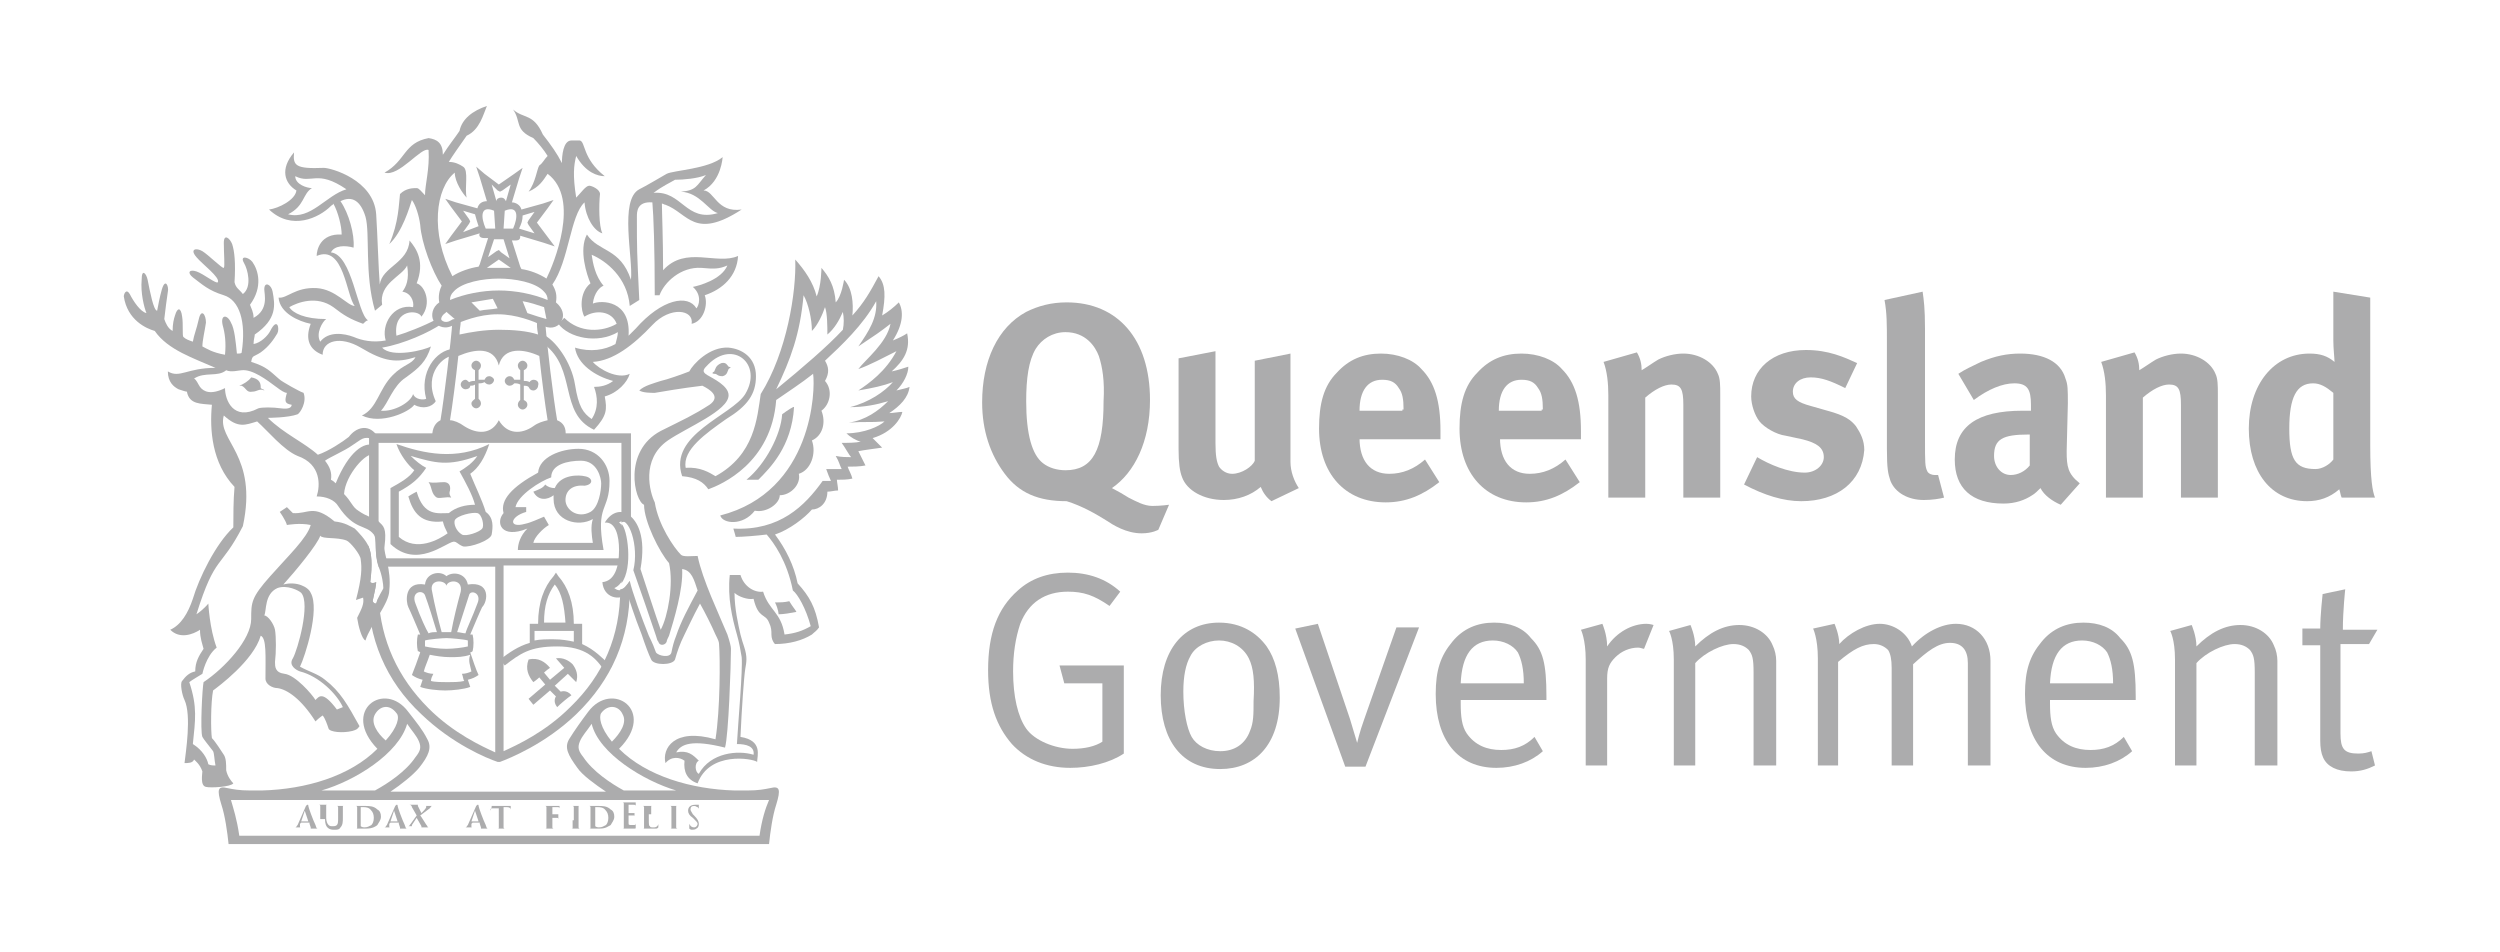 <?xml version="1.0" encoding="utf-8"?>
<!-- Generator: Adobe Illustrator 21.0.2, SVG Export Plug-In . SVG Version: 6.00 Build 0)  -->
<svg version="1.0" id="Layer_1" xmlns="http://www.w3.org/2000/svg" xmlns:xlink="http://www.w3.org/1999/xlink" x="0px" y="0px"
	 viewBox="0 0 210 80" enable-background="new 0 0 210 80" xml:space="preserve">
<g>
	<g>
		<path fill="#ACACAD" d="M97.3,44.5c0,0-0.5,0.3-1.4,0.3c-1.3,0-2.4-0.7-3-1.1c-0.8-0.5-2-1.2-3.3-1.6c-2.4,0-4-0.7-5.2-2.3
			c-1.2-1.6-1.9-3.6-1.9-6c0-3.5,1.3-6.3,3.7-7.6c1-0.5,2.1-0.8,3.4-0.8c4.3,0,7,3.1,7,8.2c0,3.5-1.3,6.1-3.2,7.4
			c0.4,0.2,1.1,0.6,1.4,0.8c0.6,0.3,1.3,0.7,2,0.7c0.7,0,1.4-0.1,1.4-0.1L97.3,44.5z M92.3,29.9c-0.3-0.8-1.1-2-2.8-2
			c-1.1,0-2,0.6-2.5,1.4c-0.6,1-0.8,2.5-0.8,4.4c0,2.8,0.5,4.5,1.4,5.2c0.5,0.4,1.2,0.6,1.9,0.6c2.3,0,3.2-1.7,3.2-5.8
			C92.8,32,92.6,30.8,92.3,29.9z"/>
		<path fill="#ACACAD" d="M106.8,42.1c-0.4-0.3-0.7-0.7-0.9-1.2c-0.8,0.7-1.9,1.1-3.1,1.1c-1.7,0-3.1-0.8-3.5-1.9
			c-0.2-0.5-0.3-1.2-0.3-2.4v-7.6l3.1-0.6v7.7c0,1.1,0.1,1.6,0.3,2c0.2,0.3,0.6,0.6,1.1,0.6c0.8,0,1.7-0.6,1.9-1.1v-8.4l3-0.6v9.1
			c0,0.8,0.3,1.6,0.7,2.2L106.8,42.1z"/>
		<path fill="#ACACAD" d="M114.2,36.8L114.2,36.8c0,1.9,0.9,3,2.5,3c1.1,0,2.1-0.4,3-1.2l1.2,1.9c-1.4,1.1-2.8,1.7-4.5,1.7
			c-3.4,0-5.6-2.4-5.6-6.2c0-2.1,0.4-3.6,1.5-4.7c1-1.1,2.2-1.6,3.7-1.6c1.4,0,2.7,0.5,3.4,1.3c1.1,1.1,1.6,2.7,1.6,5.2v0.7H114.2z
			 M117.9,34.4c0-0.9-0.1-1.4-0.4-1.8c-0.3-0.5-0.7-0.7-1.4-0.7c-1.2,0-1.9,0.9-1.9,2.6v0h3.6V34.4z"/>
		<path fill="#ACACAD" d="M126,36.8L126,36.8c0,1.9,0.9,3,2.5,3c1.1,0,2.1-0.4,3-1.2l1.2,1.9c-1.4,1.1-2.8,1.7-4.5,1.7
			c-3.4,0-5.6-2.4-5.6-6.2c0-2.1,0.4-3.6,1.5-4.7c1-1.1,2.2-1.6,3.7-1.6c1.4,0,2.7,0.5,3.4,1.3c1.1,1.1,1.6,2.7,1.6,5.2v0.7H126z
			 M129.6,34.4c0-0.9-0.1-1.4-0.4-1.8c-0.3-0.5-0.7-0.7-1.4-0.7c-1.2,0-1.9,0.9-1.9,2.6v0h3.6V34.4z"/>
		<path fill="#ACACAD" d="M141.4,41.8V34c0-1.3-0.2-1.7-1-1.7c-0.6,0-1.4,0.4-2.2,1.1v8.4h-3.1v-8.6c0-1-0.1-2-0.4-2.8l2.8-0.8
			c0.3,0.5,0.4,1,0.4,1.5c0.5-0.3,0.9-0.6,1.4-0.9c0.6-0.3,1.4-0.5,2.1-0.5c1.3,0,2.5,0.7,2.9,1.7c0.2,0.4,0.2,1,0.2,1.7v8.7H141.4z
			"/>
		<path fill="#ACACAD" d="M151.3,42.1c-1.5,0-3.1-0.5-4.8-1.4l1.1-2.3c1,0.6,2.6,1.3,4,1.3c0.9,0,1.6-0.6,1.6-1.3
			c0-0.8-0.6-1.2-1.8-1.5l-1.4-0.3c-0.8-0.1-1.8-0.7-2.2-1.2c-0.4-0.5-0.7-1.4-0.7-2.1c0-2.3,1.8-3.9,4.6-3.9c1.9,0,3.2,0.6,4.3,1.1
			l-1,2.1c-1.2-0.6-2-0.9-2.9-0.9c-0.9,0-1.5,0.5-1.5,1.2c0,0.6,0.4,0.9,1.5,1.2l1.4,0.4c1.5,0.4,2,0.8,2.4,1.3
			c0.4,0.6,0.7,1.2,0.7,2C156.4,40.5,154.3,42.1,151.3,42.1z"/>
		<path fill="#ACACAD" d="M161.6,42c-1.3,0-2.4-0.6-2.8-1.6c-0.2-0.6-0.3-1-0.3-2.7v-8.9c0-1.6,0-2.5-0.2-3.6l3.2-0.7
			c0.1,0.7,0.2,1.4,0.2,3.1v9.3c0,2,0,2.3,0.2,2.7c0.1,0.2,0.4,0.3,0.6,0.3c0.1,0,0.2,0,0.3,0l0.5,1.9C162.9,41.9,162.3,42,161.6,42
			z"/>
		<path fill="#ACACAD" d="M173.1,42.4c-0.7-0.3-1.4-0.8-1.7-1.4c-0.2,0.2-0.5,0.5-0.7,0.6c-0.6,0.4-1.4,0.7-2.4,0.7
			c-2.7,0-4.1-1.3-4.1-3.7c0-2.8,1.9-4.1,5.7-4.1c0.2,0,0.4,0,0.7,0v-0.5c0-1.3-0.3-1.8-1.4-1.8c-1,0-2.2,0.5-3.4,1.4l-1.3-2.2
			c0.6-0.4,1.1-0.6,1.9-1c1.2-0.5,2.2-0.7,3.3-0.7c2,0,3.4,0.7,3.8,2.1c0.2,0.5,0.2,0.9,0.2,2.1l-0.1,4c0,1.3,0.1,1.9,1.1,2.7
			L173.1,42.4z M170.4,36.5c-2.2,0-2.9,0.4-2.9,1.8c0,0.9,0.6,1.6,1.4,1.6c0.6,0,1.2-0.3,1.6-0.8l0-2.6H170.4z"/>
		<path fill="#ACACAD" d="M183.2,41.8V34c0-1.3-0.2-1.7-1-1.7c-0.6,0-1.4,0.4-2.2,1.1v8.4h-3.1v-8.6c0-1-0.1-2-0.4-2.8l2.8-0.8
			c0.3,0.5,0.4,1,0.4,1.5c0.5-0.3,0.9-0.6,1.4-0.9c0.6-0.3,1.4-0.5,2.1-0.5c1.3,0,2.5,0.7,2.9,1.7c0.2,0.4,0.2,1,0.2,1.7v8.7H183.2z
			"/>
		<path fill="#ACACAD" d="M196.7,41.8c-0.1-0.2-0.1-0.4-0.2-0.7c-0.8,0.7-1.7,1-2.7,1c-3,0-4.9-2.4-4.9-6.1c0-3.7,2.1-6.3,5.1-6.3
			c0.9,0,1.5,0.2,2.1,0.7c0-0.3-0.1-1.1-0.1-1.8v-4.1l3.1,0.5v12.4c0,2.9,0.2,3.9,0.4,4.4H196.7z M196,33c-0.6-0.5-1.1-0.8-1.7-0.8
			c-1.4,0-2,1.2-2,3.8c0,2.6,0.5,3.4,2.2,3.4c0.6,0,1.2-0.4,1.5-0.8V33z"/>
		<path fill="#ACACAD" d="M89.9,64.5c-2,0-3.7-0.7-4.9-2c-1.3-1.5-2-3.4-2-6.2c0-3.1,0.8-5.2,2.5-6.7c1.1-1,2.5-1.5,4.2-1.5
			c1.7,0,3.2,0.5,4.4,1.6l-0.9,1.2c-1.3-0.9-2.2-1.2-3.5-1.2c-1.9,0-3.3,0.9-4,2.7c-0.4,1.2-0.6,2.5-0.6,4c0,2.1,0.4,3.8,1.1,4.8
			c0.7,1,2.4,1.7,3.9,1.7c1,0,1.9-0.2,2.5-0.6v-4.9h-3.2L89,55.9h5.4v7.4C93.2,64.1,91.5,64.5,89.9,64.5z"/>
		<path fill="#ACACAD" d="M102.5,64.6c-3.2,0-5-2.4-5-6.2c0-3.8,1.9-6.1,4.9-6.1c1.9,0,3.2,0.9,4,2c0.7,1,1.1,2.4,1.1,4.3
			C107.5,62.6,105.4,64.6,102.5,64.6z M104.9,55.3c-0.5-1-1.5-1.5-2.5-1.5c-1,0-2,0.5-2.4,1.3c-0.4,0.7-0.6,1.7-0.6,3
			c0,1.6,0.3,3.1,0.7,3.8c0.4,0.7,1.3,1.2,2.4,1.2c1.2,0,2.1-0.6,2.5-1.7c0.3-0.7,0.3-1.4,0.3-2.5C105.4,57.2,105.3,56.1,104.9,55.3
			z"/>
		<path fill="#ACACAD" d="M114.7,64.4H113l-4.2-11.6l1.9-0.4l2.7,8c0.3,1,0.6,2,0.6,2h0c0,0,0.2-0.9,0.6-2l2.7-7.7h1.9L114.7,64.4z"
			/>
		<path fill="#ACACAD" d="M122.7,58.8v0.3c0,1.1,0.1,1.9,0.5,2.5c0.7,1,1.7,1.4,2.9,1.4c1.1,0,2-0.3,2.8-1.1l0.7,1.2
			c-1,0.9-2.4,1.4-3.9,1.4c-3.2,0-5.1-2.3-5.1-6.2c0-2,0.4-3.2,1.4-4.4c0.9-1.1,2.1-1.6,3.5-1.6c1.3,0,2.4,0.4,3.1,1.3
			c1,1,1.3,2.1,1.3,4.9v0.3H122.7z M127.5,54.8c-0.4-0.6-1.2-1-2.1-1c-1.7,0-2.6,1.2-2.7,3.6h5.3C128,56.2,127.8,55.4,127.5,54.8z"
			/>
		<path fill="#ACACAD" d="M138.1,54.5c-0.1,0-0.3-0.1-0.5-0.1c-0.7,0-1.4,0.3-1.9,0.8c-0.5,0.5-0.7,0.9-0.7,1.8v7.3h-1.8v-8.9
			c0-1.7-0.4-2.5-0.4-2.5l1.8-0.5c0,0,0.4,0.9,0.4,1.9c0.8-1.2,2.1-1.9,3.3-1.9c0.3,0,0.6,0.1,0.6,0.1L138.1,54.5z"/>
		<path fill="#ACACAD" d="M147.3,64.3v-7.8c0-1.2-0.1-1.5-0.4-1.9c-0.3-0.3-0.7-0.5-1.3-0.5c-0.9,0-2.4,0.7-3.2,1.6v8.6h-1.8v-8.9
			c0-1.7-0.4-2.4-0.4-2.4l1.8-0.5c0,0,0.4,0.9,0.4,1.8c1.2-1.2,2.4-1.8,3.7-1.8c1.3,0,2.4,0.7,2.8,1.7c0.2,0.4,0.3,0.9,0.3,1.3v8.8
			H147.3z"/>
		<path fill="#ACACAD" d="M165.3,64.3v-8.6c0-1.1-0.5-1.7-1.5-1.7c-1,0-1.9,0.7-3.1,1.8v8.5h-1.8v-8.2c0-0.7-0.1-1.2-0.3-1.5
			c-0.3-0.3-0.7-0.5-1.2-0.5c-0.9,0-1.7,0.4-3,1.5v8.7h-1.7v-9c0-1.7-0.4-2.5-0.4-2.5l1.8-0.4c0,0,0.4,0.9,0.4,1.7
			c0.8-0.9,2.2-1.7,3.4-1.7c1.1,0,2.3,0.7,2.7,1.9c1.1-1.2,2.5-1.9,3.7-1.9c1.7,0,2.9,1.3,2.9,3.1v8.8H165.3z"/>
		<path fill="#ACACAD" d="M172.2,58.8v0.3c0,1.1,0.1,1.9,0.5,2.5c0.7,1,1.7,1.4,2.9,1.4c1.1,0,2-0.3,2.8-1.1l0.7,1.2
			c-1,0.9-2.4,1.4-3.9,1.4c-3.2,0-5.1-2.3-5.1-6.2c0-2,0.4-3.2,1.4-4.4c0.9-1.1,2.1-1.6,3.5-1.6c1.3,0,2.4,0.4,3.1,1.3
			c1,1,1.3,2.1,1.3,4.9v0.3H172.2z M177,54.8c-0.4-0.6-1.2-1-2.1-1c-1.7,0-2.6,1.2-2.7,3.6h5.3C177.5,56.2,177.3,55.4,177,54.8z"/>
		<path fill="#ACACAD" d="M189.4,64.3v-7.8c0-1.2-0.1-1.5-0.4-1.9c-0.3-0.3-0.7-0.5-1.3-0.5c-0.9,0-2.4,0.7-3.2,1.6v8.6h-1.8v-8.9
			c0-1.7-0.4-2.4-0.4-2.4l1.8-0.5c0,0,0.4,0.9,0.4,1.8c1.2-1.2,2.4-1.8,3.7-1.8c1.3,0,2.4,0.7,2.8,1.7c0.2,0.4,0.3,0.9,0.3,1.3v8.8
			H189.4z"/>
		<path fill="#ACACAD" d="M199,54.1h-2.4v7.5c0,1.3,0.3,1.7,1.5,1.7c0.5,0,0.8-0.1,1.1-0.2l0.3,1.2c-0.6,0.3-1.2,0.5-2,0.5
			c-0.6,0-1.1-0.1-1.5-0.3c-0.8-0.4-1.1-1.1-1.1-2.3v-8h-1.5v-1.4h1.5c0-1.1,0.2-2.9,0.2-2.9l1.9-0.4c0,0-0.2,1.8-0.2,3.4h2.9
			L199,54.1z"/>
	</g>
	<g>
		<path fill="#ACACAD" d="M38.1,29.3c-1.5,0.1-2.9,2-2.3,4.2c-0.2,0.1-0.9,0.1-1.1-0.4c-0.2,0.7-1.6,1.5-2.7,1.4
			c0.6-0.6,1-2.1,2.1-2.8c1.1-0.8,1.7-1.3,2.1-2.6c-0.5,0.3-3.3,1-4.1,0.1c1.8-0.3,4-1.3,5-2l-0.4-0.4c-1.1,0.6-2.7,1.2-3.4,1.4
			c-0.3-2.3,1.9-2.2,2.1-1.6c0.9-1.1,0.3-2.6-0.4-2.8c0.7-1.8,0-2.9-0.6-3.6c-0.1,1.9-2.3,2.2-2.5,3.7c-0.1-1.2-0.2-4.4-0.3-5.9
			c-0.2-2.9-3.8-3.9-4.4-3.9c-2.4,0.1-2.6-0.2-2.5-1.3c-1.2,1.4-0.8,2.6,0.2,3.2c-0.1,0.8-1.5,1.5-2.3,1.6c1.9,1.8,4.2,0.7,5.2-0.3
			c0.1-0.1,0.2-0.1,0.2-0.2c0.4,0.7,0.7,1.9,0.7,2.6c-1.8-0.1-2.1,1.3-2.1,1.8c2.3-1,2.5,3.4,3.2,4.2c-0.6,0-1.6-1.4-3.2-1.5
			c-1.8-0.1-2.5,0.9-3.2,0.8c0.1,1.3,1.7,2,2.7,2.2c-0.5,1.3-0.1,2.2,1,2.6c0-1.2,1.5-1.6,3.2-0.6c2,1.2,3,1.3,4.6,0.8
			c-0.3,0.6-1,0.6-1.9,1.5c-1.2,1.2-1.3,2.8-2.6,3.4c1.6,0.8,4-0.3,4.4-0.9c0.7,0.4,1.5,0.2,1.8-0.3c-1.1-2.4,0.8-3.9,1.5-3.8
			C38.1,30,38.5,29.3,38.1,29.3L38.1,29.3z M29.7,28.3c-0.8-0.3-2.1-0.5-2.8,0.4c-0.4-0.7,0.2-1.7,0.5-1.9c-1.8,0-2.8-0.5-3.1-1
			c0.7-0.4,2.3-1,3.7,0c0.9,0.7,1.4,1,2.5,1.4c0.4-0.4,0.3-0.2,0.4-0.3c-0.9-0.6-1.3-5.5-3.1-5.7c0.3-0.6,1.2-0.6,1.9-0.4
			c0.1-1.1-0.4-2.9-1.1-3.9c1-0.5,1.7,0,2.1,1.3c0.4,1.4-0.1,4.8,0.8,7.9l0.6-0.5c-0.3-1.8,1.7-2.4,2.1-3.3c0.2,1.2-0.1,1.8-0.4,2.2
			c0.7,0.1,1,0.8,0.9,1.3c-1.7-0.3-2.7,1.5-2.3,2.8C31.3,28.8,30.4,28.6,29.7,28.3L29.7,28.3z M24.8,14.8c1.4,0.7,1.8-0.6,4.3,1.1
			c-1.7,0.5-3,2.6-4.9,2.1c1.4-0.7,1.2-1.7,2-2.2C25.8,15.8,24.8,15.5,24.8,14.8L24.8,14.8z"/>
		<path fill="#ACACAD" d="M55.7,22.7c0-2.7-0.1-4.9-0.1-5.6c0.1,0,0.2,0.1,0.3,0.1c1.9,0.7,2.4,3,6.4,0.4c-2.1,0.3-2.3-1.6-3.2-1.6
			c1.5-0.8,1.6-2.8,1.6-2.8c-1.2,1-4.1,1.1-4.7,1.4c-0.7,0.4-1.7,1-2.3,1.3c-1.7,0.9-0.5,5.8-0.7,7.6c-0.9-2.7-2.7-2.3-3.7-3.8
			c-0.7,1.3,0,3.4,0.3,4.1c-1,0.8-0.8,2.4-0.5,2.8c0.9-0.6,2.3-0.5,2.7,0.6c-1.2,0.7-3.1,0.8-4.4-0.5l-0.5,0.5
			c0.9,1.2,3.3,1.7,5,0.7c0,0.3-0.1,0.6-0.2,1c-0.9,0.5-2.1,0.7-3.4,0.3c0.2,1.4,1.7,2.4,3.2,2.8c-0.5,0.4-1.1,0.5-1.6,0.5
			c0.3,0.8,0.4,1.8-0.2,2.7c-0.7-0.5-1.1-1-1.4-2.9c-0.3-1.9-1.7-3.8-2.7-4.2c-0.1,0.7-0.1,0.4,0.1,0.8c2.8,2.1,1.2,5.8,4.2,7.2
			c1.1-1.2,1.1-1.7,0.9-2.8c1.1-0.3,1.9-1.2,2.1-1.9c-1,0.5-2.6-0.4-3.1-1c1.7-0.1,3.4-1.4,5-3.1c1.5-1.6,3.5-1.3,3.3-0.1
			c1-0.2,1.4-1.6,1.1-2.4c1.5-0.5,2.7-1.6,2.8-3.3C60.2,22.3,57.6,20.6,55.7,22.7L55.7,22.7z M58.2,24.1c0.8,0.7,0.5,1.6,0.3,1.8
			c-0.7-1.2-2.9-0.8-5.1,1.7c-0.2,0.2-0.4,0.4-0.6,0.6c0.2-3-2.3-3-3-2.7c0.1-0.9,0.6-1.4,0.9-1.5c-0.7-0.8-0.9-1.9-1-2.6
			c1.2,0.5,3,1.9,3.2,4.3l0.8-0.5c-0.2-4.2-0.2-4.2-0.2-7c0-0.4,0-1.3,1.3-1.2c0.1,1.1,0.2,3.9,0.2,7.8h0.4c0.4-1.1,1.8-2.4,3.5-2.3
			c1.1,0.1,1.5,0.1,2.2-0.2C60.6,23.5,58.7,24,58.2,24.1L58.2,24.1z M54.9,16.2c0.8-0.6,1.3-0.8,1.8-1.1c0.7,0,1.9-0.1,2.6-0.4
			c-0.8,0.9-0.8,1.3-2.1,1.4c1.6,0.1,2.3,1.6,3.1,1.8C57.6,18.7,57.3,16,54.9,16.2L54.9,16.2z"/>
		<path fill="#ACACAD" d="M44.8,31.9c-0.1,0-0.3,0.1-0.3,0.2C44.3,32,44.2,32,44,32l0-0.9c0.2-0.1,0.3-0.2,0.3-0.4
			c0-0.2-0.2-0.4-0.4-0.4c-0.2,0-0.4,0.2-0.4,0.4c0,0.2,0.1,0.3,0.2,0.4l0,0.8c-0.1,0-0.3,0-0.5,0c-0.1-0.2-0.2-0.3-0.4-0.3
			c-0.2,0-0.4,0.2-0.4,0.4c0,0.2,0.2,0.4,0.4,0.4c0.2,0,0.3-0.1,0.4-0.2c0.2,0,0.3,0,0.5,0.1l0,1.3c-0.1,0.1-0.2,0.2-0.2,0.4
			c0,0.2,0.2,0.4,0.4,0.4c0.2,0,0.4-0.2,0.4-0.4c0-0.2-0.1-0.3-0.3-0.4l0-1.2c0.1,0,0.3,0,0.4,0.1c0.1,0.2,0.2,0.3,0.4,0.3
			c0.2,0,0.4-0.2,0.4-0.4C45.3,32.1,45.1,31.9,44.8,31.9L44.8,31.9z"/>
		<path fill="#ACACAD" d="M41.1,31.6c-0.2,0-0.3,0.1-0.4,0.3c-0.2,0-0.3,0-0.5,0l0-0.8c0.1-0.1,0.2-0.2,0.2-0.4
			c0-0.2-0.2-0.4-0.4-0.4c-0.2,0-0.4,0.2-0.4,0.4c0,0.2,0.1,0.3,0.3,0.4l0,0.9c-0.2,0-0.3,0-0.5,0.1c-0.1-0.1-0.2-0.2-0.3-0.2
			c-0.2,0-0.4,0.2-0.4,0.4c0,0.2,0.2,0.4,0.4,0.4c0.2,0,0.4-0.1,0.4-0.3c0.1,0,0.3,0,0.4-0.1l0,1.2c-0.1,0.1-0.3,0.2-0.3,0.4
			c0,0.2,0.2,0.4,0.4,0.4c0.2,0,0.4-0.2,0.4-0.4c0-0.2-0.1-0.3-0.2-0.4l0-1.3c0.2,0,0.3,0,0.5-0.1c0.1,0.1,0.2,0.2,0.4,0.2
			c0.2,0,0.4-0.2,0.4-0.4C41.5,31.8,41.3,31.6,41.1,31.6L41.1,31.6z"/>
		<path fill="#ACACAD" d="M46.8,35.3c-0.3-1.7-0.9-6.6-1-8.3l-0.7,0c0,0.3,0,0.6,0.1,1.1c-0.9-0.3-2.1-0.4-3.3-0.4
			c-1.2,0-2.4,0.2-3.3,0.4c0-0.4,0.1-0.8,0.1-1.1l-0.7,0c-0.1,1.6-0.7,6.5-1,8.3c-0.4,0.2-0.7,0.6-0.7,1.4c0,0,4.1,0.1,5.6,0.1
			c1.6,0,5.6-0.1,5.6-0.1C47.6,35.9,47.3,35.5,46.8,35.3L46.8,35.3z M41.9,35.3c-0.6,1.2-1.8,1.2-2.9,0.5c-0.4-0.3-0.9-0.5-1.2-0.5
			c0.2-1.2,0.5-3.5,0.7-5.4c1.4-0.6,3-0.8,3.4,0.8c0.4-1.6,2.1-1.4,3.4-0.8c0.2,1.9,0.5,4.2,0.7,5.4c-0.4,0.1-0.8,0.2-1.2,0.5
			C43.8,36.5,42.6,36.5,41.9,35.3L41.9,35.3z"/>
		<path fill="#ACACAD" d="M33.3,37.3c2.3,0.8,5,1.4,7.8,0c-0.4,1.2-0.9,2-1.6,2.5c0.4,1,1,2.2,1.3,3.2c0.7,0.5,0.6,1.3,0.5,1.9
			c-0.1,0.5-1.8,1.1-2.4,1c-0.5-0.2-0.5-0.4-0.8-0.4c-0.7,0.1-3.1,2.3-5.3,0.2c0-2.1,0-4.7,0-4.7c0.9-0.5,1.6-0.9,2-1.5
			C34.3,39.1,33.6,38.2,33.3,37.3L33.3,37.3z M35.8,39.3c-0.6,0.9-1.2,1.4-2.3,2c0,0,0,2.4,0,3.8c1.5,1.3,3.4,0.2,4.1-0.3
			c-0.2-0.4-0.3-0.6-0.4-1c-1.8,0.2-2.5-0.7-2.9-2.1c0,0,0.3-0.2,0.7-0.4c0.6,2.1,1.8,1.8,2.7,1.8c0.6-0.5,1.4-0.7,2.2-0.7
			c-0.2-0.8-0.8-1.9-1.3-2.8c0.5-0.3,1.1-0.7,1.5-1.3c-2.5,0.9-3.5,0.6-5.6,0C34.9,38.7,35.4,39.1,35.8,39.3L35.8,39.3z M40.1,43.1
			c-0.4-0.1-1.7,0.2-1.9,0.6c-0.1,0.3,0.1,0.9,0.6,1.2c0.3,0.2,1.5-0.2,1.7-0.5C40.7,44.2,40.5,43.2,40.1,43.1L40.1,43.1z"/>
		<path fill="#ACACAD" d="M51.2,40.4c0-1.4-1-2.7-2.6-2.7c-1.5,0-3.3,0.7-3.4,2C43,40.9,42,42,42.3,43.1c-0.7,0.8-0.2,2.2,2,1.3
			c-0.6,0.6-0.8,1.3-0.8,1.8c2,0,6.7,0,7.2,0C50,42.3,51.2,43,51.2,40.4L51.2,40.4z M49.1,40c-0.4-0.1-2-0.2-2.5,1
			c-0.3,0-0.6-0.1-0.8-0.3c-0.2,0.3-0.5,0.4-1,0.6c0.4,0.8,1.2,0.7,1.7,0.3c0,0.1,0,0.2,0,0.3c0,1.9,2.1,2.4,3.3,1.7
			c-0.2,0.6-0.1,1.4,0,2c0,0-4.3,0-5,0c0.1-0.5,0.8-1.2,1.3-1.5l-0.4-0.7c-0.5,0.2-1.1,0.5-1.6,0.6c-1.4,0.4-1.3-0.6,0.1-1v-0.4
			l-0.9,0c0.2-1,2.1-2.2,3-2.5c0-1.1,1.4-1.4,2.5-1.4c1.4,0,1.7,1.5,1.7,1.9c0,0.6-0.2,2-0.9,2.4c-1.1,0.6-2.1-0.2-2.1-1
			c0-0.8,0.6-1.3,1.6-1.2C49.9,40.7,49.8,40.1,49.1,40L49.1,40z"/>
		<path fill="#ACACAD" d="M48.9,54.1v-1.4v-0.3h-0.3h-0.4c0-1.8-0.5-3.1-1.3-4l-0.2-0.3l-0.2,0.3c-0.8,0.9-1.3,2.2-1.3,4h-0.4h-0.3
			v0.3V54c-1,0.3-1.7,0.8-2.5,1.4l0,0l0.4,0.5l0,0c1.3-1,2.1-1.6,4.4-1.6c2.4,0,3.3,1,4,2.1l0.6-0.4C50.6,55.3,50,54.6,48.9,54.1
			L48.9,54.1z M46.6,49.1c0.6,0.7,0.8,1.8,0.9,3.2h-1.8C45.7,50.9,46,49.9,46.6,49.1L46.6,49.1z M44.9,53.8V53h3.3v0.9
			c-0.5-0.1-1-0.2-1.7-0.2C45.9,53.7,45.4,53.7,44.9,53.8L44.9,53.8z"/>
		<path fill="#ACACAD" d="M48.4,57.3c0.2-0.6,0-1.1-0.3-1.5c-0.3-0.3-0.8-0.6-1.4-0.5l0.7,0.8l-1.2,1l-0.5-0.6c0,0,0.2-0.2,0.5-0.4
			c-0.4-0.5-1-0.9-1.8-0.7c-0.3,0.8,0,1.4,0.4,1.9c0.3-0.2,0.5-0.4,0.5-0.4l0.5,0.6l-1.4,1.2l0.4,0.5l1.4-1.2l0.5,0.5
			c0,0-0.3,0.4,0.1,0.9c0.3-0.3,0.9-0.8,1.2-1c-0.4-0.5-0.9-0.3-0.9-0.3l-0.5-0.5l1.1-1L48.4,57.3L48.4,57.3z"/>
		<path fill="#ACACAD" d="M39.3,49.1c-0.2-1-1.3-1.1-1.8-0.7c-0.5-0.5-1.7-0.3-1.8,0.7c-1.8-0.3-1.6,1.5-1.4,1.9
			c0.2,0.4,0.7,1.6,1,2.3c-0.1,0-0.1,0-0.2,0c-0.1,0.4-0.1,1,0,1.4c0.1,0,0.2,0.1,0.2,0.1c-0.2,0.6-0.5,1.4-0.7,1.9
			c0.3,0.2,0.5,0.3,0.9,0.4c0,0-0.1,0.3-0.2,0.6c0.5,0.2,1.5,0.3,2.1,0.3c0.6,0,1.6-0.1,2.1-0.3c-0.1-0.3-0.2-0.6-0.2-0.6
			c0.4-0.1,0.6-0.2,0.9-0.4c-0.2-0.4-0.5-1.3-0.7-1.9c0.1,0,0.2-0.1,0.2-0.1c0.1-0.4,0.1-1,0-1.4c0,0-0.1,0-0.2,0
			c0.3-0.7,0.8-1.9,1-2.3C41,50.5,41.2,48.8,39.3,49.1L39.3,49.1z M37.5,49.2c0.1-0.5,1.4-0.6,1.2,0.5c-0.3,1.1-0.6,2.3-0.8,3.4
			c-0.1,0-0.2,0-0.4,0c-0.1,0-0.2,0-0.4,0c-0.3-1.1-0.6-2.3-0.8-3.4C36,48.6,37.4,48.7,37.5,49.2L37.5,49.2z M39.3,53.8
			c0,0.2,0,0.4,0,0.5c-0.4,0.1-1.2,0.2-1.8,0.2c-0.6,0-1.4-0.1-1.8-0.2c0-0.2,0-0.4,0-0.5c0.3-0.1,1.5-0.2,1.8-0.2
			S39,53.7,39.3,53.8L39.3,53.8z M34.9,50.7c-0.4-1,0.6-1.2,0.8-0.7c0.3,0.8,0.7,2.1,1,3.1c-0.3,0-0.5,0-0.7,0.1
			C35.8,52.9,35.3,51.8,34.9,50.7L34.9,50.7z M39.6,56.4c-0.2,0.1-0.5,0.2-0.8,0.2c0.1,0.2,0.1,0.5,0.2,0.6c-0.4,0.1-1,0.1-1.4,0.1
			c-0.4,0-1.1,0-1.4-0.1c0-0.2,0.1-0.4,0.2-0.6c-0.3,0-0.6-0.1-0.8-0.2c0.1-0.4,0.3-0.8,0.5-1.4c0.5,0.1,1.1,0.2,1.7,0.2
			c0.6,0,1.1,0,1.7-0.2C39.3,55.5,39.5,55.9,39.6,56.4L39.6,56.4z M40.1,50.7c-0.4,1.1-0.9,2.1-1,2.5c-0.2,0-0.5-0.1-0.7-0.1
			c0.3-0.9,0.7-2.2,1-3.1C39.5,49.5,40.5,49.8,40.1,50.7L40.1,50.7z"/>
		<path fill="#ACACAD" d="M36,40.5c0.5,0.1,0.8,0,1.3,0c0.2,0,0.6,0.1,0.5,0.7c-0.1,0.3,0,0.4,0.1,0.6c-0.4-0.1-0.9,0.1-1.2,0
			C36.2,41.5,36.3,40.9,36,40.5L36,40.5z"/>
		<path fill="#ACACAD" d="M65.7,34.8c-0.1,1.7-1.4,4.2-3,5.5l1,0c1-1,2.8-2.8,3-6.1C66.7,34.1,66.1,34.5,65.7,34.8L65.7,34.8z"/>
		<path fill="#ACACAD" d="M60,31.2c0.1-0.2,0.1-0.5,0.6-0.7c0.4-0.1,0.5,0.2,0.6,0.3c0.3,0.1,0.2,0,0,0.2c-0.1,0.2-0.1,0.5-0.5,0.6
			c-0.5,0-0.4-0.2-0.7-0.2C59.8,31.4,59.8,31.3,60,31.2L60,31.2z"/>
		<g>
			<path fill="#ACACAD" d="M76.4,32.5c-0.2,0.1-0.7,0.2-1.1,0.3c0.6-0.6,1-1.4,1-2c-0.3,0.1-0.9,0.3-1.4,0.4c1-0.9,1.6-1.8,1.3-3.2
				c-0.3,0.2-0.7,0.4-1.2,0.6c0.9-1.4,0.9-2.5,0.5-3.2c-0.4,0.4-0.9,0.8-1.4,1.1c0.3-1.6,0.3-2.6-0.3-3.3c-0.7,1.3-1.2,2.2-2.2,3.3
				c0.1-1,0-2.3-0.7-3c0,0-0.2,1.4-0.7,1.9c-0.1-1.4-0.6-2.2-1.2-2.9c0,0,0,1.5-0.4,2.4c-0.3-1.2-1-2.2-1.8-3.1
				c0.1,2.7-0.7,7.8-2.9,11.3c-0.3,2-0.5,5.1-3.8,6.9c-0.5-0.3-1.3-0.8-2.5-0.7c-0.3-1.5,1.7-2.9,3.4-4.1c1.8-1.1,2.5-2.1,2.5-3.6
				c0-1.6-1.2-2.3-2.3-2.4c-1.6-0.1-3,1.4-3.3,2c-0.5,0.2-1.9,0.7-2.4,0.8c-0.6,0.2-1.4,0.4-1.8,0.8c0.3,0.2,1,0.2,1.3,0.2
				c0.6-0.1,2.3-0.4,4-0.6c0.6,0.3,1.6,0.9,0.6,1.6c-1.4,0.9-2.1,1.2-4.1,2.2c-3.2,1.7-2.2,5.9-1.4,6.2c0,1.4,1.3,4,2.1,4.9
				c0.4,1.8-0.1,4.5-0.7,5.6c-0.4-1.1-1.2-3.6-1.7-5.1c0.5-2.8-0.3-4-0.9-4.5c-0.6-0.5-1.5-0.4-2.1,0.6c0.9-0.1,1.2,1.1,1.2,2.3
				c0,1.5-0.4,2.6-1.4,2.7c0.1,1.3,1.4,1.6,2.1,1c0.1,0.3,0.6,1.9,1.2,3.4c0.3,0.9,0.6,1.7,0.8,2.1c0.2,0.5,1.8,0.5,2,0
				c0.2-0.7,0.4-1.3,0.8-2.1c0.3-0.6,0.7-1.5,1.3-2.6c0.4,0.7,1,1.9,1.3,2.6c0.2,0.4,0.3,0.6,0.3,0.8c0.1,1.2,0.1,5.5-0.3,8
				c-3.5-1-4.5,0.8-4.2,2c0.5-0.6,1.2-0.5,1.6-0.2c-0.1,0.9,0.2,1.6,1.1,1.9c1-2.7,4.6-2.1,5-1.8c0-0.5,0.5-1.8-1.4-2.1
				c0.1-2.3,0.3-5.1,0.4-5.7c0.1-0.6,0.2-1-0.1-1.9c-0.1-0.3-0.2-0.6-0.3-1l0,0c-0.2-0.9-0.5-2.2-0.5-3.5c0.3,0.3,1.1,0.6,1.6,0.5
				c0.4,1.7,1,1.2,1.3,2c0.2,0.4,0.2,0.7,0.2,1c0,0.3,0.1,0.6,0.3,0.8c1.2,0,2.3-0.3,3.1-0.8c0.2-0.2,0.4-0.3,0.6-0.6
				C68.5,51,68,50.1,67,49c-0.3-1.5-1-2.9-1.9-4.1c1.2-0.4,2.5-1.4,3.1-2.1c0.6,0,1.3-0.5,1.3-1.5c0.3,0,0.6-0.1,0.9-0.1
				c0-0.3-0.1-0.7-0.1-0.9c0.4,0,0.9,0,1.3-0.1c-0.1-0.4-0.3-0.7-0.4-1c0.4,0,1,0,1.5-0.1c-0.2-0.4-0.4-0.8-0.6-1.2
				c0.5-0.1,1.3-0.2,2-0.3c-0.2-0.2-0.4-0.4-0.8-0.8c1.7-0.5,2.4-1.7,2.5-2.2c-0.3,0-0.8,0.1-1.1,0.1C75.6,34.1,76.3,33.4,76.4,32.5
				z M67.5,24.8c0.4,0.7,0.7,2,0.7,3c0.5-0.5,0.9-1.4,1.1-2c0.2,0.5,0.2,1.7,0.2,2.3c0.6-0.5,1-1.2,1.3-1.9c0.1,0.5,0.1,1,0,1.5
				c-1.3,1.4-3.4,3.2-5.6,5C66.4,30.2,67.2,28.1,67.5,24.8z M56.8,53.4c-0.2,0.5-0.3,0.9-0.4,1.4c-0.1,0.5-1.1,0.3-1.3,0
				c-0.1-0.3-0.3-0.8-0.6-1.4l0,0c-0.6-1.5-1.4-3.7-1.6-4.6c-0.4,0.7-0.8,1-1.3,0.6c1.7-0.7,1.1-5.2,0.4-5.5c0.8-0.7,1.7,2,1.2,4
				c0.5,1.4,1.5,4.3,1.9,5.5c0.1,0.3,0.1,0.4,0.2,0.5c0.1,0.4,0.6,0.3,0.7,0c0-0.1,0.1-0.3,0.2-0.5c0.4-1.3,1.2-3.9,1.1-5.6
				c0.8,0.1,1,0.9,1.3,1.8C57.8,51.1,57.2,52.2,56.8,53.4z M74.3,35.4c-0.4,0.4-1.7,1-3.2,1c0.3,0.3,0.8,0.6,1.2,0.7
				c-0.4,0.1-1.1,0.1-1.6,0.1c0.3,0.4,0.6,1,0.8,1.2c-0.4,0-0.8,0-1.3-0.1c0.3,0.5,0.3,0.7,0.5,1.1c-0.3,0-1,0-1.3,0
				c0.1,0.3,0.3,0.8,0.4,1c-0.2,0-0.5,0-0.7,0c-1.5,2.1-3.6,4.2-7.5,4c0.1,0.3,0.2,0.7,0.2,0.7c0.6,0,1.8-0.1,2.6-0.2
				c0.6,0.7,1.7,2.2,2.2,4.7c0.4,0.3,1.1,1.5,1.5,3c-0.7,0.4-1.3,0.6-2.2,0.7c-0.3-1.9-1.3-2-1.8-3.6c-0.7,0.1-1.6-0.4-1.9-1.4h-0.9
				c-0.2,1.9,0.2,3.6,0.6,5c0.2,0.7,0.3,1.3,0.4,1.9c0.1,1.1-0.3,5.5-0.4,7.3c0.8,0,1.5,0.2,1.4,0.9c-1.3-0.4-3.6-0.2-4.6,1.6
				c-0.3-0.1-0.4-0.9,0-1.1c-0.5-0.5-0.9-0.9-1.9-0.7c0.4-0.7,1.3-1.1,4.1-0.4c0.3-1,0.5-7,0.5-8.3c0-0.2-0.1-0.6-0.3-1.2h0
				c-0.7-1.7-2.1-4.6-2.5-6.6c-0.5,0-1.2,0.1-1.4-0.1c-0.6-0.6-1.9-2.5-2.2-4.4c-0.4-0.8-1.2-3.6,1.1-5.2c1.6-1.1,5.1-2.5,5.1-3.8
				c0-0.8-1.3-1.4-1.8-1.7c-0.5-0.3-0.3-0.5,0.1-0.9c2.1-2.1,4.6,0,3.1,2.5c-1.1,1.8-6.5,3.4-5.3,6.9c1.2,0.1,1.8,0.5,2.2,1.1
				c1.1-0.4,5.3-2.2,5.7-7.5c1-0.7,2.1-1.4,3.1-2.2c0.2,1.3,0,9.9-7.8,11.9c0.2,0.7,1.9,0.9,2.9-0.4c1,0.2,2.1-0.6,2.1-1.3
				c0.9,0,1.8-0.9,1.6-1.8c1-0.3,1.5-1.7,1.1-2.8c0.9-0.4,1.2-1.5,0.8-2.5c0.7-0.5,1-1.7,0.3-2.5c0.4-0.7,0.3-1.2,0-1.7
				c1.4-1.3,3.2-3,4.3-5c0.1,1.4-0.6,2.5-1.5,3.8c1.5-1,1.8-1.2,2.7-1.9c-0.3,1.6-2.1,3-2.7,3.8c0.9-0.3,2.2-1,3.2-1.5
				c-0.9,1.7-2.3,2.7-3.2,3.3c1.2-0.2,2.1-0.4,2.9-0.7c-0.7,0.8-2,1.7-3.6,2.1c1.2,0,2.2-0.2,3.2-0.5c-0.8,0.8-1.9,1.6-3.3,1.8
				C72.7,35.4,73,35.5,74.3,35.4z"/>
			<path fill="#ACACAD" d="M66.9,51.4c-0.1-0.2-0.3-0.4-0.6-0.9c-0.4,0.1-0.7,0.1-1.2,0.1c0.3,0.6,0.3,1,0.3,1
				C65.8,51.6,66.4,51.5,66.9,51.4z"/>
		</g>
		<path fill="#ACACAD" d="M64.7,66.2c-0.5,0.1-1,0.2-1.9,0.2h-1.1c-3.6-0.1-7.4-1.2-9.7-3.5c3.2-3.2-0.6-5.8-2.6-3.1
			c-0.6,0.8-1.1,1.5-1.6,2.3c-0.4,0.7-0.1,1.3,0.7,2.4c0.4,0.6,1.5,1.4,2.4,2H32.8c0.9-0.6,1.9-1.4,2.4-2c0.8-1,1.1-1.7,0.7-2.4
			c-0.4-0.8-0.9-1.4-1.6-2.3c-2-2.7-5.7-0.1-2.6,3.1c-2.3,2.3-6,3.4-9.7,3.5h-1c-0.9,0-1.4-0.1-1.9-0.2c-0.8-0.2-0.9,0.1-0.5,1.4
			c0.3,0.9,0.5,2.3,0.6,3.3h45.4c0.1-1,0.3-2.4,0.6-3.3C65.6,66.3,65.5,66,64.7,66.2L64.7,66.2z M50.5,59.9c0.6-0.8,1.5-0.6,1.8,0.1
			c0.4,0.7-0.2,1.6-0.9,2.3C50.4,61.1,50.3,60.2,50.5,59.9L50.5,59.9z M49,63.6c-0.4-0.5-0.5-0.8-0.3-1.3c0.2-0.5,0.6-0.9,1-1.5
			c0.6,2.5,4.4,4.8,7.1,5.6h-4.4C51.3,65.8,49.8,64.8,49,63.6L49,63.6z M31.5,60c0.4-0.7,1.2-0.9,1.8-0.1c0.3,0.3,0.1,1.2-0.9,2.3
			C31.7,61.6,31.1,60.7,31.5,60L31.5,60z M34.2,60.8c0.4,0.6,0.8,1,1,1.5c0.2,0.5,0.1,0.8-0.3,1.3c-0.8,1.2-2.3,2.2-3.4,2.8H27
			C29.8,65.6,33.5,63.3,34.2,60.8L34.2,60.8z M63.8,70.2H20.1c-0.2-1.4-0.5-2.3-0.7-3h45.2C64.3,67.9,64,68.8,63.8,70.2L63.8,70.2z"
			/>
		<path fill="#ACACAD" d="M26,69.2C26,69.2,26,69.2,26,69.2l0.1,0.3c0,0,0,0.1,0,0.1c0,0,0,0,0,0c0,0,0,0,0.1,0c0.2,0,0.4,0,0.5,0
			c0.1,0,0.1,0,0.1,0c0,0,0,0,0,0c0,0-0.1,0-0.1,0c-0.1,0-0.1,0-0.2-0.3c-0.2-0.4-0.6-1.5-0.6-1.6c0-0.1,0-0.1-0.1-0.1
			c0,0,0,0-0.1,0.1L25,69.3c-0.1,0.1-0.1,0.2-0.2,0.2c0,0-0.1,0-0.1,0c0,0,0,0,0,0c0,0,0,0,0,0c0.1,0,0.3,0,0.3,0c0.1,0,0.2,0,0.3,0
			c0,0,0,0,0,0c0,0,0,0,0,0h0c-0.1,0-0.1,0-0.1-0.1c0,0,0-0.1,0-0.2l0.1-0.1c0,0,0,0,0,0H26L26,69.2z M25.3,69
			C25.3,69,25.3,69,25.3,69l0.3-0.9c0,0,0,0,0,0c0,0,0,0,0,0l0.3,0.9c0,0,0,0,0,0H25.3L25.3,69z"/>
		<path fill="#ACACAD" d="M27.3,68.8c0,0.4,0.1,0.6,0.2,0.7c0.2,0.2,0.4,0.2,0.6,0.2c0.2,0,0.4,0,0.5-0.2c0.2-0.2,0.2-0.5,0.2-0.8
			v-0.3c0-0.4,0-0.5,0-0.6c0-0.1,0-0.1,0.1-0.1c0,0,0,0,0.1,0c0,0,0,0,0,0c0,0,0,0-0.1,0c-0.1,0-0.3,0-0.3,0c0,0-0.2,0-0.3,0
			c0,0-0.1,0-0.1,0c0,0,0,0,0,0c0,0,0.1,0,0.1,0c0.1,0,0.1,0.1,0.1,0.1c0,0.1,0,0.2,0,0.6v0.3c0,0.3,0,0.5-0.1,0.6
			c-0.1,0.1-0.2,0.1-0.4,0.1c-0.1,0-0.2,0-0.3-0.1c-0.1-0.1-0.2-0.3-0.2-0.6v-0.4c0-0.4,0-0.5,0-0.6c0-0.1,0-0.1,0.1-0.1
			c0,0,0,0,0.1,0c0,0,0,0,0,0c0,0,0,0-0.1,0c-0.1,0-0.3,0-0.3,0c-0.1,0-0.2,0-0.4,0c0,0-0.1,0-0.1,0c0,0,0,0,0,0c0,0,0.1,0,0.1,0
			c0.1,0,0.1,0.1,0.1,0.1c0,0.1,0,0.2,0,0.6V68.8L27.3,68.8z"/>
		<path fill="#ACACAD" d="M30,68.9c0,0.2,0,0.4,0,0.6c0,0.1,0,0.1-0.1,0.1c0,0-0.1,0-0.1,0c0,0,0,0,0,0c0,0,0,0,0.1,0
			c0.1,0,0.3,0,0.3,0c0.1,0,0.4,0,0.6,0c0.5,0,0.8-0.2,0.9-0.3c0.1-0.2,0.3-0.4,0.3-0.7c0-0.3-0.1-0.5-0.3-0.6
			c-0.3-0.3-0.7-0.3-1-0.3c-0.2,0-0.3,0-0.4,0c-0.1,0-0.2,0-0.4,0c0,0-0.1,0-0.1,0c0,0,0,0,0,0c0,0,0.1,0,0.1,0
			c0.1,0,0.1,0.1,0.1,0.1c0,0.1,0,0.2,0,0.6V68.9L30,68.9z M30.3,68.4c0-0.2,0-0.4,0-0.5c0,0,0,0,0-0.1c0,0,0.1,0,0.2,0
			c0.2,0,0.5,0,0.7,0.3c0.1,0.1,0.2,0.3,0.2,0.6c0,0.3-0.1,0.5-0.2,0.6c-0.2,0.1-0.3,0.2-0.6,0.2c-0.2,0-0.3-0.1-0.3-0.1
			c0,0,0-0.1,0-0.2c0,0,0-0.2,0-0.5V68.4L30.3,68.4z"/>
		<path fill="#ACACAD" d="M33.5,69.2C33.6,69.2,33.6,69.2,33.5,69.2l0.1,0.3c0,0,0,0.1,0,0.1c0,0,0,0,0,0c0,0,0,0,0.1,0
			c0.2,0,0.4,0,0.5,0c0.1,0,0.1,0,0.1,0c0,0,0,0,0,0c0,0-0.1,0-0.1,0c-0.1,0-0.1,0-0.2-0.3c-0.2-0.4-0.6-1.5-0.6-1.6
			c0-0.1,0-0.1-0.1-0.1c0,0,0,0-0.1,0.1l-0.7,1.6c-0.1,0.1-0.1,0.2-0.2,0.2c0,0-0.1,0-0.1,0c0,0,0,0,0,0c0,0,0,0,0,0
			c0.1,0,0.3,0,0.3,0c0.1,0,0.2,0,0.3,0c0,0,0,0,0,0c0,0,0,0,0,0h0c-0.1,0-0.1,0-0.1-0.1c0,0,0-0.1,0-0.2l0.1-0.1c0,0,0,0,0,0H33.5
			L33.5,69.2z M32.8,69C32.8,69,32.8,69,32.8,69l0.3-0.9c0,0,0,0,0,0c0,0,0,0,0,0l0.3,0.9c0,0,0,0,0,0H32.8L32.8,69z"/>
		<path fill="#ACACAD" d="M36.1,67.9c0.1-0.1,0.1-0.2,0.2-0.2c0,0,0.1,0,0.1,0c0,0,0,0,0,0c0,0,0,0,0,0c-0.1,0-0.2,0-0.3,0
			c0,0-0.2,0-0.3,0c0,0-0.1,0-0.1,0c0,0,0,0,0,0c0,0,0.1,0,0.1,0c0,0,0,0,0,0c0,0,0,0.1,0,0.1c0,0.1-0.3,0.4-0.4,0.5
			c-0.1-0.2-0.2-0.4-0.3-0.6c0,0,0-0.1,0-0.1c0,0,0,0,0,0c0,0,0.1,0,0.1,0c0,0,0,0,0,0c0,0,0,0-0.1,0c-0.1,0-0.2,0-0.3,0
			c-0.1,0-0.3,0-0.4,0c0,0-0.1,0-0.1,0c0,0,0,0,0,0c0,0,0.1,0,0.1,0c0.1,0,0.2,0.1,0.2,0.2l0.4,0.7l-0.5,0.7
			c-0.1,0.1-0.1,0.2-0.2,0.2c0,0-0.1,0-0.1,0c0,0,0,0,0,0c0,0,0,0,0,0h0c0,0,0.2,0,0.2,0c0.1,0,0.2,0,0.2,0h0c0,0,0.1,0,0.1,0
			c0,0,0,0,0,0c0,0,0,0-0.1,0c0,0,0,0,0,0c0,0,0-0.1,0-0.1l0.4-0.6c0.1,0.2,0.3,0.5,0.4,0.7c0,0,0,0.1,0,0.1c0,0,0,0,0,0
			c0,0,0,0,0.1,0c0.2,0,0.4,0,0.5,0h0.1c0,0,0,0,0,0c0,0,0,0,0,0c0,0-0.1,0-0.1,0c-0.1,0-0.1-0.1-0.1-0.1c-0.1-0.1-0.5-0.8-0.6-0.9
			L36.1,67.9L36.1,67.9z"/>
		<path fill="#ACACAD" d="M40.3,69.2C40.3,69.2,40.3,69.2,40.3,69.2l0.1,0.3c0,0,0,0.1,0,0.1c0,0,0,0,0,0c0,0,0,0,0.1,0
			c0.2,0,0.4,0,0.5,0c0.1,0,0.1,0,0.1,0c0,0,0,0,0,0c0,0-0.1,0-0.1,0c-0.1,0-0.1,0-0.2-0.3c-0.2-0.4-0.6-1.5-0.6-1.6
			c0-0.1,0-0.1-0.1-0.1c0,0,0,0-0.1,0.1l-0.7,1.6c-0.1,0.1-0.1,0.2-0.2,0.2c0,0-0.1,0-0.1,0c0,0,0,0,0,0c0,0,0,0,0.1,0
			c0.1,0,0.3,0,0.3,0c0.1,0,0.2,0,0.3,0c0,0,0,0,0,0c0,0,0,0,0,0h0c-0.1,0-0.1,0-0.1-0.1c0,0,0-0.1,0-0.2l0.1-0.1c0,0,0,0,0,0H40.3
			L40.3,69.2z M39.6,69C39.6,69,39.6,69,39.6,69l0.3-0.9c0,0,0,0,0,0c0,0,0,0,0,0l0.3,0.9c0,0,0,0,0,0L39.6,69L39.6,69z"/>
		<path fill="#ACACAD" d="M41.9,68.9c0,0.2,0,0.4,0,0.6c0,0.1,0,0.1-0.1,0.1c0,0-0.1,0-0.1,0c0,0,0,0,0,0c0,0,0,0,0.1,0
			c0.1,0,0.3,0,0.3,0c0.1,0,0.2,0,0.4,0c0,0,0,0,0,0c0,0,0,0,0,0c0,0-0.1,0-0.1,0c-0.1,0-0.1-0.1-0.1-0.1c0-0.1,0-0.3,0-0.6v-1.1
			l0.3,0c0.2,0,0.3,0.1,0.3,0.2l0,0c0,0,0,0.1,0,0.1c0,0,0,0,0,0c0-0.1,0-0.2,0-0.3c0,0,0-0.1,0-0.1c0,0-0.1,0-0.2,0h-1
			c-0.1,0-0.2,0-0.3,0c-0.1,0-0.1,0-0.1,0c0,0,0,0,0,0.1c0,0-0.1,0.3-0.1,0.3c0,0,0,0,0,0c0,0,0,0,0,0c0,0,0-0.1,0-0.1
			c0-0.1,0.1-0.1,0.3-0.1l0.4,0V68.9L41.9,68.9z"/>
		<path fill="#ACACAD" d="M46.4,68.7C46.4,68.6,46.4,68.6,46.4,68.7c0.1,0,0.3,0,0.4,0c0.1,0,0.1,0.1,0.1,0.1c0,0,0,0.1,0,0.1
			c0,0,0,0,0,0c0,0,0,0,0-0.1c0,0,0-0.1,0-0.2c0-0.1,0-0.1,0-0.2c0,0,0,0,0,0c0,0,0,0,0,0c0,0-0.1,0-0.1,0c0,0-0.1,0-0.1,0l-0.3,0
			c0,0,0,0,0,0v-0.6c0,0,0,0,0,0l0.4,0c0.1,0,0.2,0,0.2,0.1c0,0,0,0.1,0,0.1c0,0,0,0,0,0c0,0,0,0,0,0c0,0,0-0.2,0-0.2
			c0-0.1,0-0.1,0-0.1c0,0,0,0,0,0c0,0,0,0,0,0c0,0-0.1,0-0.1,0c-0.1,0-0.6,0-0.7,0c-0.1,0-0.2,0-0.4,0c0,0-0.1,0-0.1,0c0,0,0,0,0,0
			c0,0,0.1,0,0.1,0c0.1,0,0.1,0.1,0.1,0.1c0,0.1,0,0.2,0,0.6v0.5c0,0.3,0,0.4,0,0.6c0,0.1,0,0.1-0.1,0.1c0,0-0.1,0-0.1,0
			c0,0,0,0,0,0c0,0,0,0,0.1,0c0.1,0,0.3,0,0.3,0c0.1,0,0.2,0,0.4,0c0,0,0.1,0,0.1,0c0,0,0,0,0,0c0,0-0.1,0-0.1,0
			c-0.1,0-0.1-0.1-0.1-0.1c0-0.1,0-0.3,0-0.6V68.7L46.4,68.7z"/>
		<path fill="#ACACAD" d="M48.1,68.9c0,0.3,0,0.5,0,0.6c0,0.1,0,0.1-0.1,0.1c0,0-0.1,0-0.1,0c0,0,0,0,0,0c0,0,0,0,0.1,0
			c0.1,0,0.3,0,0.3,0c0.1,0,0.2,0,0.4,0c0,0,0.1,0,0.1,0c0,0,0,0,0,0c0,0-0.1,0-0.1,0c-0.1,0-0.1-0.1-0.1-0.1c0-0.1,0-0.3,0-0.6
			v-0.5c0-0.4,0-0.5,0-0.6c0-0.1,0-0.1,0.1-0.1c0,0,0.1,0,0.1,0c0,0,0,0,0,0c0,0,0,0-0.1,0c-0.1,0-0.3,0-0.3,0c-0.1,0-0.2,0-0.3,0
			c0,0-0.1,0-0.1,0c0,0,0,0,0,0c0,0,0.1,0,0.1,0c0.1,0,0.1,0.1,0.1,0.1c0,0.1,0,0.2,0,0.6V68.9L48.1,68.9z"/>
		<path fill="#ACACAD" d="M49.6,68.9c0,0.2,0,0.4,0,0.6c0,0.1,0,0.1-0.1,0.1c0,0-0.1,0-0.1,0c0,0,0,0,0,0c0,0,0,0,0.1,0
			c0.1,0,0.3,0,0.3,0c0.1,0,0.4,0,0.6,0c0.5,0,0.7-0.2,0.9-0.3c0.1-0.2,0.3-0.4,0.3-0.7c0-0.3-0.1-0.5-0.3-0.6
			c-0.3-0.3-0.7-0.3-1-0.3c-0.2,0-0.3,0-0.4,0c-0.1,0-0.2,0-0.4,0c0,0-0.1,0-0.1,0c0,0,0,0,0,0c0,0,0.1,0,0.1,0
			c0.1,0,0.1,0.1,0.1,0.1c0,0.1,0,0.2,0,0.6V68.9L49.6,68.9z M50,68.4c0-0.2,0-0.4,0-0.5c0,0,0,0,0-0.1c0,0,0.1,0,0.2,0
			c0.2,0,0.5,0,0.7,0.3c0.1,0.1,0.2,0.3,0.2,0.6c0,0.3-0.1,0.5-0.2,0.6c-0.2,0.1-0.3,0.2-0.6,0.2c-0.2,0-0.3-0.1-0.3-0.1
			c0,0,0-0.1,0-0.2c0,0,0-0.2,0-0.5V68.4L50,68.4z"/>
		<path fill="#ACACAD" d="M52.4,68.9c0,0.2,0,0.4,0,0.6c0,0.1,0,0.1-0.1,0.1c0,0-0.1,0-0.1,0c0,0,0,0,0,0c0,0,0,0,0.1,0
			c0.1,0,0.3,0,0.3,0c0.2,0,0.3,0,0.7,0c0.1,0,0.1,0,0.1-0.1c0,0,0-0.2,0-0.3c0,0,0-0.1,0-0.1c0,0,0,0,0,0c0,0.1,0,0.2-0.1,0.2
			c-0.1,0-0.2,0-0.2,0c-0.3,0-0.3,0-0.3-0.2c0-0.1,0-0.3,0-0.4v-0.2c0,0,0,0,0,0c0.1,0,0.3,0,0.4,0c0.1,0,0.1,0,0.1,0.1
			c0,0,0,0.1,0,0.1c0,0,0,0,0,0c0,0,0,0,0,0c0,0,0-0.1,0-0.2c0-0.1,0-0.2,0-0.2c0,0,0,0,0,0c0,0,0,0,0,0c0,0-0.1,0-0.1,0
			c-0.1,0-0.4,0-0.4,0c0,0,0,0,0,0v-0.7c0,0,0,0,0,0c0.1,0,0.3,0,0.4,0c0.1,0,0.2,0,0.2,0.1c0,0,0,0.1,0,0.1c0,0,0,0,0,0
			c0,0,0,0,0,0c0,0,0-0.1,0-0.2c0-0.1,0-0.2,0-0.2c0,0,0,0,0,0c0,0,0,0,0,0c0,0-0.1,0-0.1,0c0,0-0.6,0-0.6,0c-0.1,0-0.2,0-0.4,0
			c0,0-0.1,0-0.1,0c0,0,0,0,0,0c0,0,0.1,0,0.1,0c0.1,0,0.1,0.1,0.1,0.1c0,0.1,0,0.2,0,0.6V68.9L52.4,68.9z"/>
		<path fill="#ACACAD" d="M54.7,68.4c0-0.4,0-0.5,0-0.6c0-0.1,0-0.1,0.1-0.1c0,0,0.1,0,0.1,0c0,0,0,0,0,0c0,0,0,0-0.1,0
			c-0.1,0-0.3,0-0.4,0c-0.1,0-0.2,0-0.4,0c0,0-0.1,0-0.1,0c0,0,0,0,0,0c0,0,0.1,0,0.1,0c0.1,0,0.1,0.1,0.1,0.1c0,0.1,0,0.2,0,0.6
			v0.5c0,0.2,0,0.4,0,0.6c0,0.1,0,0.1-0.1,0.1c0,0-0.1,0-0.1,0c0,0,0,0,0,0c0,0,0,0,0.1,0c0.1,0,0.3,0,0.3,0c0.2,0,0.4,0,0.8,0
			c0.1,0,0.1,0,0.2-0.1c0-0.1,0-0.3,0-0.3c0,0,0,0,0,0c0,0,0,0,0,0c0,0,0,0.1-0.1,0.2c-0.1,0.1-0.2,0.1-0.3,0.1
			c-0.2,0-0.3,0-0.3-0.1c-0.1,0-0.1-0.2-0.1-0.6V68.4L54.7,68.4z"/>
		<path fill="#ACACAD" d="M56.4,68.9c0,0.3,0,0.5,0,0.6c0,0.1,0,0.1-0.1,0.1c0,0-0.1,0-0.1,0c0,0,0,0,0,0c0,0,0,0,0.1,0
			c0.1,0,0.3,0,0.3,0c0.1,0,0.2,0,0.4,0c0,0,0,0,0,0c0,0,0,0,0,0c0,0-0.1,0-0.1,0c-0.1,0-0.1-0.1-0.1-0.1c0-0.1,0-0.3,0-0.6v-0.5
			c0-0.4,0-0.5,0-0.6c0-0.1,0-0.1,0.1-0.1c0,0,0.1,0,0.1,0c0,0,0,0,0,0c0,0,0,0-0.1,0c-0.1,0-0.3,0-0.3,0c-0.1,0-0.2,0-0.3,0
			c0,0-0.1,0-0.1,0c0,0,0,0,0,0c0,0,0.1,0,0.1,0c0.1,0,0.1,0.1,0.1,0.1c0,0.1,0,0.2,0,0.6V68.9L56.4,68.9z"/>
		<path fill="#ACACAD" d="M58.1,69.7c0.1,0,0.3,0,0.4-0.1c0.2-0.1,0.2-0.3,0.2-0.4c0-0.2-0.1-0.4-0.4-0.7l-0.1-0.1
			C58.1,68.2,58,68.1,58,68c0-0.2,0.1-0.3,0.3-0.3c0.2,0,0.2,0.1,0.3,0.1c0.1,0.1,0.1,0.1,0.1,0.2c0,0,0,0,0,0c0,0,0,0,0-0.1
			c0-0.2,0-0.3,0-0.3c0,0,0,0,0,0c-0.1,0-0.2,0-0.3,0c-0.4,0-0.6,0.2-0.6,0.5c0,0.2,0.1,0.4,0.4,0.6l0.1,0.1
			c0.2,0.2,0.3,0.3,0.3,0.4c0,0.1-0.1,0.3-0.3,0.3c-0.2,0-0.3-0.1-0.4-0.3c0,0,0-0.1,0-0.1c0,0,0,0,0,0c0,0,0,0,0,0.1
			c0,0,0,0.2,0,0.3c0,0.1,0,0.1,0,0.1C57.9,69.6,58,69.7,58.1,69.7L58.1,69.7z"/>
		<path fill="#ACACAD" d="M50.4,16.3c0-0.4-0.7-0.7-0.9-0.7c-0.3,0-0.7,0.6-1.1,1c-0.3-1.9-0.2-2.7,0-3.5c0.8,1.4,1.8,1.7,2.4,1.7
			c-1.9-1.5-1.6-2.9-2.1-3c-0.3,0-0.6,0-0.7,0c-0.7,0-0.8,1.3-0.8,1.9c-0.4-0.8-0.9-1.5-1.6-2.4C44.8,9.5,44,10,43.1,9.2
			c0.7,1,0.1,1.7,1.7,2.4c0.4,0.4,0.9,1,1.2,1.5c-0.3,0.3-0.4,0.6-0.7,0.8c-0.2,0.3-0.3,1.4-0.9,2.2c0.9-0.4,1.2-0.9,1.6-1.5
			c2.8,2.1,0.5,7.6-0.1,8.8c-0.6-0.4-1.4-0.7-2.1-0.8l-0.1-0.2L43,20.2h0.3c0.4,0,0.4-0.2,0.4-0.4l2,0.6l0.9,0.3L46,19.9l-0.9-1.2
			l0.9-1.2l0.5-0.7l-0.9,0.3l-1.8,0.5c-0.1-0.4-0.5-0.6-0.8-0.6l0.6-2l0.3-0.9l-0.7,0.5l-1.3,0.9l-1.2-0.9L40,14l0.3,0.9l0.6,2
			c-0.4,0-0.7,0.2-0.8,0.6l-1.8-0.5l-0.9-0.3l0.5,0.7l0.9,1.2l-0.9,1.2l-0.5,0.7l0.9-0.3l2-0.6c-0.1,0.2,0,0.4,0.4,0.4h0.3l-0.7,2.2
			l-0.1,0.2c-0.7,0.1-1.6,0.4-2.2,0.8c-1.9-3.7-1.4-7.4,0.2-8.7c0,0.8,0.7,1.8,1,2.1c-0.2-0.8,0.2-2.3-0.3-2.6
			c-0.3-0.2-0.7-0.4-1.2-0.4c0.3-0.5,0.8-1.2,1.5-2.2c1.1-0.5,1.4-1.8,1.7-2.5c-1.2,0.4-2.1,1.1-2.3,2.1c-0.4,0.6-0.9,1.2-1.4,2
			c0-1-0.5-1.3-1.2-1.4c-2.1,0.4-1.9,1.9-3.7,2.9c1.2,0.4,3.1-2.2,3.7-1.9c0.1,1.6-0.3,2.9-0.3,3.8c-0.3-0.3-0.5-0.6-0.7-0.6
			c-0.3,0-0.9,0-1.4,0.5c-0.1,0.8-0.1,2.4-0.9,4.2c1.1-1,1.7-3.1,1.9-3.7c0.3,0.4,0.6,1.3,0.7,2.1c0.1,1.5,1,3.9,1.8,5.1
			c-0.2,0.4-0.3,0.9-0.2,1.4c-0.6,0.4-0.7,1.1-0.5,1.5c0.2,0.4,0.8,0.8,1.5,0.5l0.2-0.1c0.7-0.3,2.1-0.9,3.7-0.9
			c1.6,0,3,0.6,3.7,0.9l0.2,0.1c0.7,0.3,1.3,0,1.5-0.5c0.2-0.4,0.1-1-0.5-1.5c0.1-0.6,0-1-0.3-1.5l0,0c1.4-2,1.5-5.8,2.7-6.9
			c0.1,1.3,0.8,2.4,1.5,2.6C50.3,19,50.3,17.2,50.4,16.3L50.4,16.3z M43.9,18.1l1-0.3l-0.5,0.7l-0.1,0.2l0.1,0.2l0.5,0.7l-1.3-0.4
			C43.8,18.8,43.9,18.5,43.9,18.1L43.9,18.1z M38.9,19.5l0.5-0.7l0.1-0.2l-0.1-0.2l-0.5-0.7l1,0.3c0.1,0.4,0.2,0.7,0.3,1L38.9,19.5
			L38.9,19.5z M43.1,19.2h-0.8l0.1-1.5C43.6,17.2,43.5,18.3,43.1,19.2L43.1,19.2z M42.8,21.7l-0.7-0.5L41.9,21l-0.2,0.1l-0.7,0.5
			l0.5-1.5h0.8L42.8,21.7L42.8,21.7z M41.8,16l0.2,0.1l0.2-0.1l0.7-0.5l-0.4,1.4c0,0,0,0,0,0c-0.1-0.2-0.2-0.3-0.4-0.3
			c-0.2,0-0.4,0.1-0.4,0.3c0,0,0,0,0,0l-0.4-1.4L41.8,16L41.8,16z M40.8,19.2c-0.4-0.9-0.5-2,0.7-1.5l0.1,1.5H40.8L40.8,19.2z
			 M41.9,21.8l1,0.7c-0.4,0-0.8,0-1,0c-0.2,0-0.6,0-1,0L41.9,21.8L41.9,21.8z M37.9,26.9L37.7,27c-0.3,0.1-0.5,0-0.6-0.1
			c-0.1-0.1,0-0.4,0.3-0.6c0,0,0.1-0.1,0.1-0.1l0.7,0.6C38.2,26.8,38,26.8,37.9,26.9L37.9,26.9z M40.3,26.1l-0.7-0.7
			c0.6-0.1,1.2-0.2,1.8-0.3l0.4,0.8C41.3,26,40.7,26,40.3,26.1L40.3,26.1z M44.3,26.3l-0.4-1c0.6,0.1,1.2,0.3,1.8,0.5l0.2,1
			C45.5,26.7,44.9,26.5,44.3,26.3L44.3,26.3z M41.9,24.4c-1.4,0-2.9,0.3-4.1,0.8c0-0.3,0.1-0.5,0.3-0.7c0.7-0.8,2.5-1.1,3.8-1.1
			c1.3,0,3.1,0.3,3.8,1.1c0.2,0.2,0.3,0.4,0.3,0.7C44.8,24.7,43.3,24.4,41.9,24.4L41.9,24.4z"/>
		<path fill="#ACACAD" d="M32.3,45.9c0.2-1.6-0.1-1.7-0.5-2.1c-0.4-0.3-1-0.4-1.7-0.9c-0.5-0.3-0.6-0.8-1.2-1.4
			c0.1-1.6,1.9-3.6,2.5-3.3l0-0.8c-0.8-0.3-2.1,0.5-3.2,3.2c-0.1-0.1-0.2-0.2-0.4-0.3c0.1-0.6-0.1-1.1-0.5-1.6
			c0.4-0.3,1.6-0.8,2.3-1.3c0.8-0.5,0.9-0.8,1.8-0.5c0,0,0.2-0.2,0.2-0.4c-0.7-0.9-1.7-0.6-2.3,0.2c-0.5,0.4-1.7,1.2-2.6,1.5
			c-1.1-1-2.9-1.8-4.2-3.1c0,0,1.7,0,2.5-0.3c0.2-0.1,0.8-1,0.5-1.8c-0.3-0.1-0.6-0.3-1-0.5c-0.5-0.3-0.9-0.5-1.1-0.7
			c-0.7-0.6-1-1-2.3-1.4c0.1-0.6,0.2-0.4,0.8-0.8c0.7-0.5,1.1-1.1,1.4-1.6c0.2-0.4,0-1.4-0.6-0.2c-0.2,0.4-0.8,1-1.4,1.1
			c0-0.4,0.1-0.6,0.1-0.8c1.9-1.3,1.7-2.5,1.5-3.6c-0.1-0.6-0.7-0.9-0.7-0.2c0,0.4,0.4,1.7-0.9,2.4c0-0.5-0.2-0.8-0.3-1.1
			c1.1-1.5,0.7-2.9,0.2-3.6c-0.3-0.4-1.1-0.6-0.7,0.1c0.3,0.5,0.7,2-0.1,2.6c-0.3-0.4-0.6-0.5-0.7-1c0.1-1.6,0-2.6-0.2-3.2
			c-0.2-0.5-0.7-0.9-0.7-0.1c0,0.9,0.1,2,0,2.1c-0.1,0.1-1.3-1.1-1.8-1.4c-0.5-0.3-1.1-0.2-0.5,0.5c0.5,0.6,2,1.7,1.8,2.1
			c-0.1,0.2-1.2-0.7-1.8-0.9c-0.6-0.2-0.8,0.1-0.3,0.5c0.8,0.6,1.3,1.1,2.6,1.5c1.3,0.4,1.9,2.2,1.5,4.8c0,0.1-0.2,0.1-0.4,0.1
			c-0.1-1-0.2-2.1-0.5-2.6c-0.3-0.7-0.9-0.7-0.7,0.2c0.2,0.7,0.3,1.5,0.2,2.5c-1.1-0.2-1.5-0.5-1.9-0.7c0-0.5,0.2-1.3,0.3-2
			c0-0.7-0.4-1.2-0.6-0.3c-0.2,0.9-0.4,1.3-0.5,1.9c-0.3-0.1-0.6-0.2-0.8-0.4c-0.1-0.1,0-1.1-0.1-1.7c-0.1-0.8-0.4-0.8-0.6-0.1
			c-0.1,0.3-0.2,0.7-0.2,1.3c-0.4-0.2-0.6-0.7-0.7-1c0.1-0.8,0.2-1.7,0.3-2.3c0.1-0.4-0.2-1.2-0.5-0.2c-0.2,0.7-0.3,1.3-0.4,1.8
			c-0.3,0-0.6-1.6-0.8-2.6c-0.1-0.5-0.5-1-0.5,0c-0.1,1.1,0.2,2.3,0.4,2.8c-0.5-0.1-1.1-1-1.4-1.6c-0.3-0.5-0.5,0-0.5,0.2
			c0.3,2,1.9,2.7,2.6,2.9c1.1,1.6,3.3,2.3,5.1,3.1c-2.4,0-3,0.9-4,0.3c0,0.9,0.5,1.3,0.9,1.5c0.3,0.1,0.6,0.2,0.7,0.2
			c0.2,1.1,1.2,1,2.1,1.1c-0.2,2.1,0,4.9,1.9,6.9c-0.1,1.1-0.1,2.5-0.1,3.4c-1.5,1.4-2.9,4.3-3.4,6c-0.4,1.2-1,2.2-1.9,2.6
			c0.8,0.8,1.9,0.4,2.5,0c0,0.7,0.2,1.2,0.3,1.6c-0.4,0.6-0.7,1.1-0.7,1.9c-0.5,0.1-0.8,0.4-1.1,0.8c-0.2,0.2,0,1.2,0.2,1.6
			c0.6,1.3,0.1,4.4,0,5.3c0.3,0,0.7,0,0.8-0.3c0.1,0.1,0.5,0.4,0.7,1c0,0.2-0.2,1.2,0.3,1.3c0.4,0.1,2.1,0,2.3-0.3
			c-0.2-0.2-0.5-0.6-0.6-1.1c0-0.5,0-1-0.2-1.3c-0.2-0.3-0.7-1.1-1-1.4c-0.1-0.6-0.1-3,0.1-4c0.4-0.3,3.4-2.5,4-4.6
			c0.5,0.2,0.4,1.7,0.4,3.6c0,0.5,0.6,0.8,1,0.8c0.8,0.1,2,0.9,3.2,2.8c0.3-0.3,0.6-0.5,0.6-0.5c0.2,0.2,0.4,0.8,0.5,1.1
			c0.1,0.3,1.2,0.4,2,0.2c0.3-0.1,0.4-0.1,0.6-0.4c-1-1.8-1.6-2.9-2.9-3.9c-0.6-0.5-1.4-0.7-2.1-1.1c0.4-0.8,1.7-4.8,0.9-6.2
			c-0.2-0.5-1.2-1-2.3-0.7c1-1.1,2.9-3.4,3.1-4.1c0.2,0.3,1.4,0.1,2.2,0.4c0.3,0.1,1.2,1.2,1.2,1.6c0.1,0.7,0.1,1.5-0.4,3.4
			c0.3-0.1,0.3-0.1,0.6-0.2c0.1,0.5-0.1,0.9-0.5,1.7c0.1,0.7,0.4,1.8,0.7,1.9c0.4-1.3,2-3.1,2-4.2C32.9,47.8,32.2,46.5,32.3,45.9
			L32.3,45.9z M16.8,32.5c-0.2-0.3-0.3-0.6-0.5-0.7c0.9-0.6,2-0.1,2.7-0.7c0.4,0.2,1.1,0,1.3,0c0.9-0.1,2.1,0.8,2.9,1.4
			c0.4,0.3,0.7,0.5,0.9,0.5c-0.2,0.7-0.2,0.9,0.4,1c0,0.2-0.2,0.4-0.9,0.3c-0.7-0.1-1.6-0.1-1.9,0c-2.1,1.1-2.8-0.7-2.8-1.7
			c0,0,0,0,0,0c0,0,0,0,0,0C17.7,33.2,17.1,32.9,16.8,32.5L16.8,32.5z M25.3,49.8c0.8,0.9-0.3,4.8-0.7,5.5c-0.4,0.6,0.3,1,0.6,1.1
			c1.6,0.4,3.1,1.9,3.6,3l-0.5,0.2c-1.2-1.6-1.5-1.1-1.8-0.8c-0.3-0.5-1.7-2.1-2.6-2.2c-0.8-0.1-0.8-0.6-0.8-1
			c0.1-0.8,0.1-2.1,0-2.7c-0.1-0.5-0.6-1.2-0.9-1.2c0.2-0.4,0-1.8,1.1-2.3C24.1,49.1,25.1,49.6,25.3,49.8L25.3,49.8z M31.6,50.7
			c-0.1,0-0.2,0-0.3-0.2c0.2-0.9,0.3-1.4,0.3-1.6c-0.2,0.1-0.4,0.1-0.5,0c0.2-1.5,0.1-2.4-0.1-2.9c-0.2-0.6-1-1.4-1.2-1.6
			c-0.4-0.2-0.8-0.5-1.7-0.6c-1.8-1.5-2.2-0.6-3.5-0.7c-0.2-0.2-0.5-0.5-0.5-0.5l-0.6,0.4c0,0,0.5,0.7,0.6,1.1c0,0,1.1-0.2,2,0
			c-0.3,1.1-1.9,2.6-3.4,4.3c-1.6,1.8-1.6,2.2-1.6,3.6c0,1.7-2.2,4.1-4,5.3c-0.1,0.4-0.3,4.1-0.1,4.6c0.1,0.2,0.6,0.8,0.9,1.2
			c0.1,0.2,0.1,0.7,0.2,1.2c-0.2,0-0.4,0-0.6-0.1c-0.1-0.5-0.5-1.2-1.3-1.7c0.2-2,0.4-3.1-0.3-5.2C16,57.2,17,56.6,17,56.6
			s0.3-1.5,1.2-2.2c-0.6-1.6-0.7-3.7-0.7-3.7s-0.4,0.5-1,0.9c1.6-5.1,2-3.7,3.9-7.4c1.3-6-2.2-7.2-1.6-9.3c1.2,1.1,1.8,0.8,2.8,0.5
			c0.9,0.8,2.2,2.4,3.4,2.9c2,0.7,1.9,2.5,1.6,3.4c0.8,0,1.5,0.3,1.8,0.8c1.4,2.1,2.3,1.5,3,2.4c0.3,0.4,0,1.6,0.4,2.7
			c0.3,0.7,0.4,1.5,0.4,1.8C32.2,49.5,31.7,50.2,31.6,50.7L31.6,50.7z"/>
		<path fill="#ACACAD" d="M21.2,32.9c0.4,0,0.6-0.3,1-0.1c0-0.1-0.2-0.1-0.3-0.2c0,0,0-0.1,0-0.1c0-0.4-0.2-0.7-0.8-0.8
			c-0.2,0.3-0.7,0.6-1,0.7c0.1,0,0.2,0,0.2,0C20.7,32.6,20.7,33,21.2,32.9L21.2,32.9z"/>
		<path fill="#ACACAD" d="M52.5,36.4H41.9H31.4H31v0.4v7.6c0.1,0.1,0.3,0.2,0.4,0.4c0.3,0.4,0,1.6,0.4,2.7c0,0,0,0.1,0,0.1h9.8v15.6
			c-1.1-0.5-3.5-1.6-5.6-3.7c-2.6-2.6-4-5.7-4.2-9.3c-0.1,0.2-0.1,0.3-0.2,0.5c-0.1,0-0.2,0-0.3-0.2c0.2-0.9,0.3-1.4,0.3-1.6
			c-0.2,0.1-0.4,0.1-0.5,0c0.2-1.5,0.1-2.4-0.1-2.9c0-0.1-0.1-0.2-0.1-0.2v3.7c0,4.1,1.5,7.7,4.5,10.5c2.6,2.5,5.5,3.7,6.4,4l0.1,0
			l0.1,0c0.8-0.3,3.8-1.5,6.4-4c3-2.9,4.5-6.4,4.5-10.5v-0.7c-0.3,0.4-0.5,0.7-0.8,0.7c0,3.9-1.4,7.2-4.2,9.9
			c-2.1,2.1-4.5,3.2-5.6,3.7V47.5h9.9V49c1-1.3,0.5-4.6,0-5v2.9H31.8v-9.7h10.2h10.2v6.7c0.3-0.2,0.6,0,0.8,0.4v-7.5v-0.4H52.5z"/>
	</g>
</g>
</svg>
